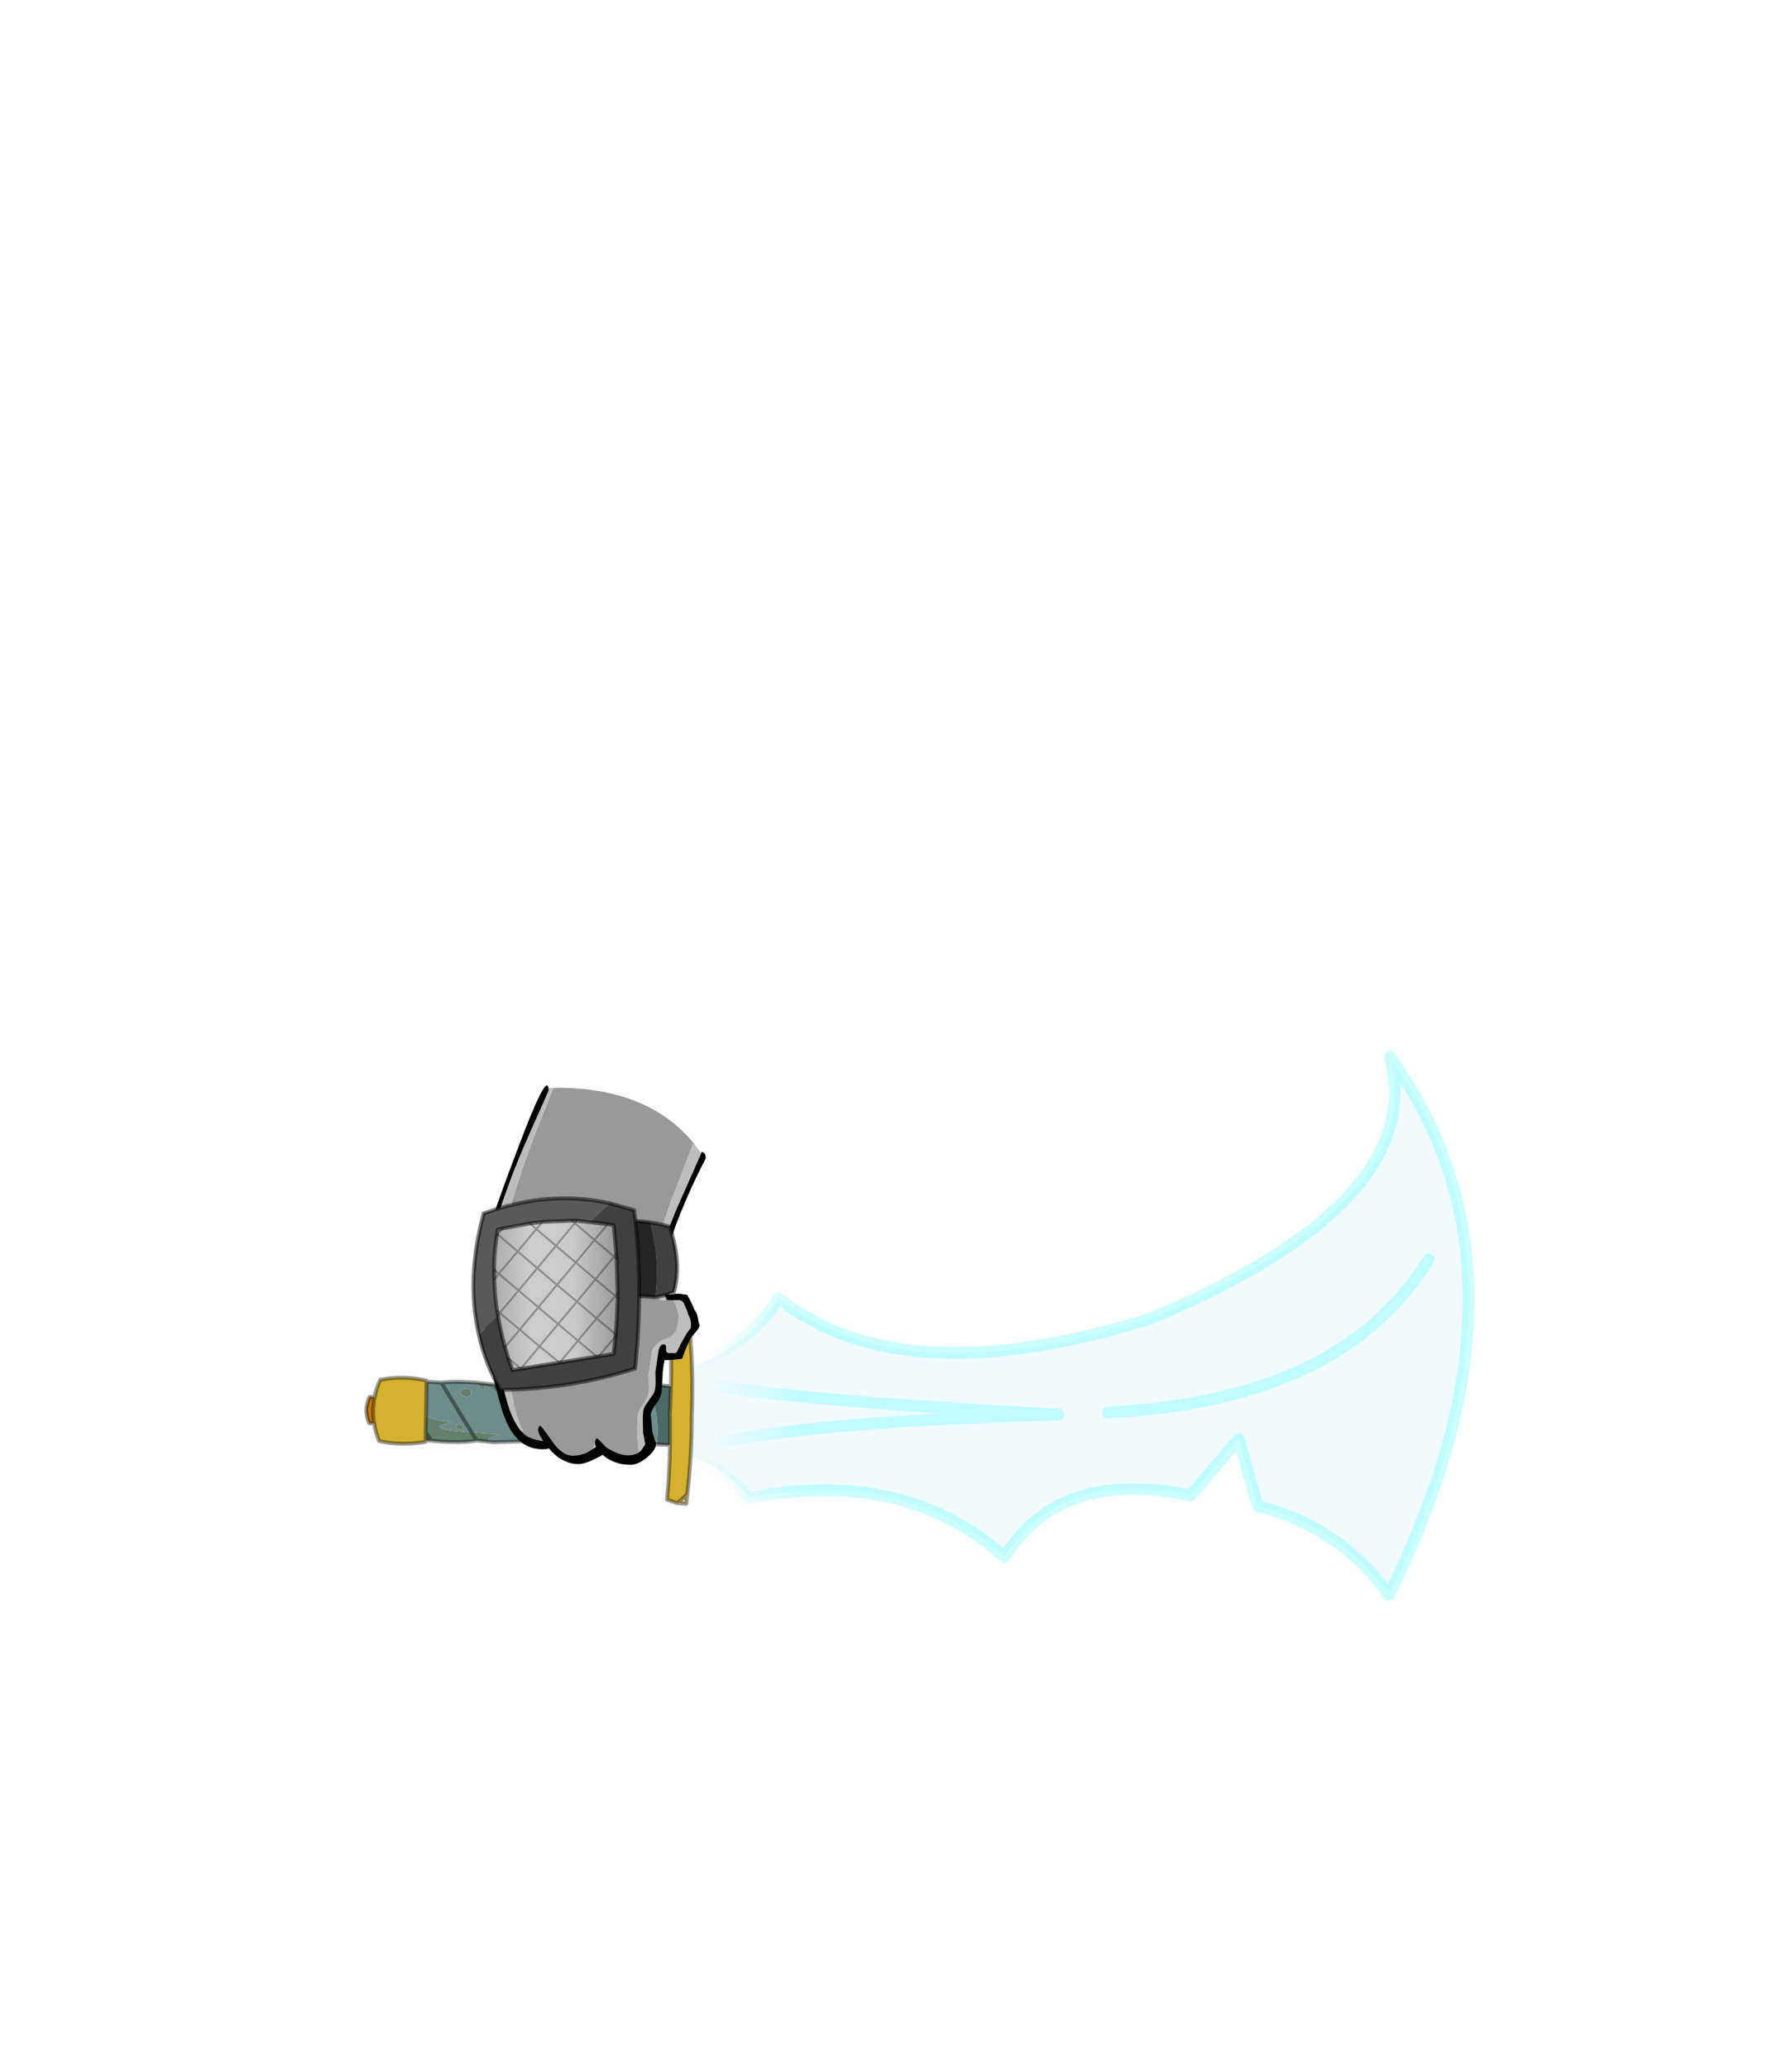 <?xml version="1.0" encoding="UTF-8" standalone="no"?>
<svg xmlns:xlink="http://www.w3.org/1999/xlink" height="531.5px" width="460.6px" xmlns="http://www.w3.org/2000/svg">
  <g transform="matrix(1.0, 0.0, 0.0, 1.0, 193.65, 334.05)">
    <use height="141.15" transform="matrix(1.0, 0.0, 0.0, 1.0, -100.0, -63.8)" width="285.35" xlink:href="#shape0"/>
  </g>
  <defs>
    <g id="shape0" transform="matrix(1.0, 0.0, 0.0, 1.0, 100.0, 63.8)">
      <path d="M-18.15 18.1 Q-1.2 12.1 6.45 -0.35 38.35 24.85 102.25 4.8 173.65 -25.2 163.6 -62.3 204.2 -6.35 163.35 75.85 151.05 58.55 129.6 53.0 L124.75 35.8 112.35 50.35 Q78.85 43.25 64.6 66.1 38.7 43.1 -1.15 50.95 -8.3 41.75 -18.45 40.05 L-18.45 38.95 -18.2 19.65 -18.15 18.1 M-18.2 19.65 Q-10.45 24.7 78.5 29.55 7.5 31.45 -18.45 38.95 7.5 31.45 78.5 29.55 -10.45 24.7 -18.2 19.65 M91.15 29.0 Q151.45 25.9 173.55 -10.35 151.45 25.9 91.15 29.0" fill="#33c0ff" fill-opacity="0.071" fill-rule="evenodd" stroke="none"/>
      <path d="M-18.15 18.1 Q-1.2 12.1 6.45 -0.35 38.35 24.85 102.25 4.8 173.65 -25.2 163.6 -62.3 204.2 -6.35 163.35 75.85 151.05 58.55 129.6 53.0 L124.75 35.8 112.35 50.35 Q78.85 43.25 64.6 66.1 38.7 43.1 -1.15 50.95 -8.3 41.75 -18.45 40.05 M173.55 -10.35 Q151.45 25.9 91.15 29.0 M-18.45 38.95 Q7.5 31.45 78.5 29.55 -10.45 24.7 -18.2 19.65" fill="none" stroke="url(#gradient0)" stroke-linecap="round" stroke-linejoin="round" stroke-width="3.0"/>
      <path d="M-58.85 21.5 L-51.1 22.2 Q-42.2 21.5 -36.3 22.35 L-27.5 21.95 Q-26.6 23.45 -26.0 25.2 -24.5 29.35 -24.6 34.25 L-24.8 37.2 -25.8 37.2 -41.1 36.65 Q-48.1 37.25 -57.0 36.35 L-66.75 36.65 Q-68.2 36.35 -68.2 35.95 -68.2 35.6 -66.8 35.15 L-65.3 34.75 -65.35 34.65 -72.45 34.1 -73.75 34.05 Q-80.65 33.5 -80.65 32.65 -80.65 32.2 -78.7 31.8 L-77.55 31.55 -81.6 30.9 -84.15 29.95 -84.0 21.1 -80.25 21.3 Q-76.6 20.95 -71.55 21.3 L-70.35 22.4 -69.3 23.4 -69.2 22.75 Q-69.25 22.3 -68.8 22.35 -67.9 22.35 -65.95 24.05 L-63.65 26.1 -63.45 26.3 -63.55 25.45 Q-63.55 24.9 -63.1 24.9 -62.6 24.9 -60.45 26.25 L-58.3 27.6 Q-61.7 24.05 -61.7 23.6 L-61.15 23.15 -60.05 23.1 -56.65 23.6 -53.55 24.2 -53.15 24.2 -57.3 22.3 -58.85 21.5 M-57.0 36.35 L-63.65 26.1 -57.0 36.35 M-25.8 37.2 L-36.3 22.35 -25.8 37.2 M-72.5 23.9 Q-72.35 22.85 -74.05 22.85 L-74.7 23.0 Q-75.35 23.25 -75.35 23.8 -75.35 24.35 -74.7 24.7 L-73.8 25.0 Q-72.6 25.0 -72.5 23.9 M-80.25 21.3 L-72.45 34.1 -80.25 21.3 M-76.45 32.65 L-76.05 33.2 -75.45 33.4 Q-74.65 33.45 -74.7 32.8 -74.7 32.1 -75.65 32.05 L-76.05 32.1 Q-76.45 32.2 -76.45 32.65 M-41.1 36.65 L-51.1 22.2 -41.1 36.65" fill="#6e8c8c" fill-rule="evenodd" stroke="none"/>
      <path d="M-27.5 21.95 L-23.65 22.05 -21.2 22.25 -21.4 27.75 -21.5 29.55 -21.5 29.7 -21.45 30.0 -21.45 37.35 -23.9 37.25 -24.8 37.2 -24.6 34.25 Q-24.5 29.35 -26.0 25.2 -26.6 23.45 -27.5 21.95" fill="#4b6969" fill-rule="evenodd" stroke="none"/>
      <path d="M-21.2 22.25 Q-21.0 15.2 -21.4 8.2 -18.95 7.0 -16.4 7.3 -15.4 18.45 -15.85 29.65 L-15.85 30.1 Q-15.85 40.15 -17.0 50.05 L-19.6 52.3 -22.2 51.4 Q-21.55 44.45 -21.45 37.35 L-21.45 30.0 -21.5 29.7 -21.5 29.55 -21.4 27.75 -21.2 22.25 M-84.25 36.2 L-84.3 36.55 Q-90.55 37.6 -96.2 36.35 -97.15 34.0 -97.5 31.75 -98.05 28.35 -97.35 25.0 -96.95 22.75 -95.9 20.6 -90.05 19.4 -84.0 20.8 L-84.0 21.1 -84.15 29.95 -84.25 34.0 -84.25 36.2" fill="#d6b12d" fill-rule="evenodd" stroke="none"/>
      <path d="M-66.75 36.65 L-71.15 36.2 Q-75.55 37.0 -82.85 36.25 L-84.25 36.2 -84.25 34.0 -84.15 29.95 -81.6 30.9 -77.55 31.55 -78.7 31.8 Q-80.65 32.2 -80.65 32.65 -80.65 33.5 -73.75 34.05 L-72.45 34.1 -65.35 34.65 -65.3 34.75 -66.8 35.15 Q-68.2 35.6 -68.2 35.95 -68.2 36.35 -66.75 36.65 M-71.55 21.3 L-66.4 21.85 -58.85 21.5 -57.3 22.3 -53.15 24.2 -53.55 24.2 -56.65 23.6 -60.05 23.1 -61.15 23.15 -61.7 23.6 Q-61.7 24.05 -58.3 27.6 L-60.45 26.25 Q-62.6 24.9 -63.1 24.9 -63.55 24.9 -63.55 25.45 L-63.45 26.3 -63.65 26.1 -65.95 24.05 Q-67.9 22.35 -68.8 22.35 -69.25 22.3 -69.2 22.75 L-69.3 23.4 -70.35 22.4 -71.55 21.3 M-72.5 23.9 Q-72.6 25.0 -73.8 25.0 L-74.7 24.7 Q-75.35 24.35 -75.35 23.8 -75.35 23.25 -74.7 23.0 L-74.05 22.85 Q-72.35 22.85 -72.5 23.9 M-76.45 32.65 Q-76.45 32.2 -76.05 32.1 L-75.65 32.05 Q-74.7 32.1 -74.7 32.8 -74.65 33.45 -75.45 33.4 L-76.05 33.2 -76.45 32.65 M-71.15 36.2 L-72.45 34.1 -71.15 36.2 M-63.65 26.1 L-66.4 21.85 -63.65 26.1 M-82.85 36.25 L-84.25 34.0 -82.85 36.25" fill="#64806d" fill-rule="evenodd" stroke="none"/>
      <path d="M-17.0 50.05 L-17.25 52.45 -19.6 52.3 -17.0 50.05" fill="#f0db8b" fill-rule="evenodd" stroke="none"/>
      <path d="M-97.5 31.75 L-98.75 31.75 Q-100.3 28.2 -98.6 25.0 L-97.35 25.0 Q-98.05 28.35 -97.5 31.75" fill="#c77600" fill-rule="evenodd" stroke="none"/>
      <path d="M-58.85 21.5 L-51.1 22.2 Q-42.2 21.5 -36.3 22.35 L-27.5 21.95 -23.65 22.05 -21.2 22.25 Q-21.0 15.2 -21.4 8.2 -18.95 7.0 -16.4 7.3 -15.4 18.45 -15.85 29.65 L-15.85 30.1 Q-15.85 40.15 -17.0 50.05 L-17.25 52.45 -19.6 52.3 -22.2 51.4 Q-21.55 44.45 -21.45 37.35 L-23.9 37.25 -24.8 37.2 -25.8 37.2 -41.1 36.65 Q-48.1 37.25 -57.0 36.35 L-66.75 36.65 -71.15 36.2 Q-75.55 37.0 -82.85 36.25 L-84.25 36.2 -84.3 36.55 Q-90.55 37.6 -96.2 36.35 -97.15 34.0 -97.5 31.75 L-98.75 31.75 Q-100.3 28.2 -98.6 25.0 L-97.35 25.0 Q-96.95 22.75 -95.9 20.6 -90.05 19.4 -84.0 20.8 L-84.0 21.1 -80.25 21.3 Q-76.6 20.95 -71.55 21.3 L-66.4 21.85 -58.85 21.5 M-63.65 26.1 L-57.0 36.35 M-21.45 37.35 L-21.45 30.0 -21.5 29.7 -21.5 29.55 -21.4 27.75 -21.2 22.25 M-36.3 22.35 L-25.8 37.2 M-72.45 34.1 L-80.25 21.3 M-72.45 34.1 L-71.15 36.2 M-51.1 22.2 L-41.1 36.65 M-66.4 21.85 L-63.65 26.1 M-17.0 50.05 L-19.6 52.3 M-84.15 29.95 L-84.25 34.0 -82.85 36.25 M-84.25 34.0 L-84.25 36.2 M-97.5 31.75 Q-98.05 28.35 -97.35 25.0 M-84.0 21.1 L-84.15 29.95" fill="none" stroke="#000000" stroke-linecap="round" stroke-linejoin="round" stroke-opacity="0.4" stroke-width="1.0"/>
      <path d="M-22.3 0.1 L-20.85 0.15 Q-20.45 0.3 -20.15 0.9 L-19.45 2.8 -19.45 3.0 -19.2 3.95 Q-19.1 9.25 -23.35 10.4 L-23.35 10.35 -23.45 10.4 -23.7 10.55 -24.2 10.95 Q-25.95 12.3 -26.1 13.5 L-26.95 19.4 -26.9 22.5 Q-26.9 23.85 -27.25 24.75 L-27.45 25.25 -29.1 27.95 -29.45 28.6 Q-29.9 29.5 -29.9 31.15 L-29.95 33.2 -29.85 35.9 -29.55 38.1 -29.5 38.75 -29.5 38.8 -29.75 39.45 Q-30.8 40.05 -32.4 40.0 -34.65 39.95 -37.75 38.0 -40.15 35.55 -40.25 35.65 L-40.55 35.9 -40.7 36.95 -40.65 37.25 -40.7 37.25 -40.9 37.45 -40.95 37.5 -40.95 37.55 -41.1 38.25 -41.9 38.75 Q-43.55 40.0 -46.35 40.1 -49.2 40.15 -51.95 36.1 -54.75 32.05 -55.0 32.4 L-55.35 33.2 Q-55.35 34.2 -54.45 35.65 L-53.95 36.4 -54.25 36.35 Q-56.75 36.0 -58.35 35.05 L-59.5 33.0 -60.8 29.55 Q-61.7 26.3 -63.0 18.7 L-65.1 5.35 Q-65.95 -0.45 -65.7 -4.9 L-65.15 -11.85 Q-65.0 -14.4 -64.3 -16.85 -62.85 -22.9 -60.75 -29.4 -58.7 -36.0 -55.1 -45.2 L-53.0 -50.35 -51.45 -54.35 -51.4 -54.45 Q-27.3 -54.75 -15.4 -40.25 L-21.3 -25.0 -24.35 -15.95 -24.9 -13.35 Q-25.65 -9.95 -25.65 -8.6 L-25.25 -4.55 Q-24.9 -2.0 -24.25 -0.5 L-24.05 0.05 -22.3 0.1" fill="#999999" fill-rule="evenodd" stroke="none"/>
      <path d="M-58.35 35.05 L-59.85 33.65 -60.05 33.4 Q-61.7 31.15 -62.7 28.3 -63.8 25.2 -65.35 17.95 L-67.85 5.15 Q-68.85 -0.4 -68.6 -4.65 L-68.15 -11.3 Q-67.95 -13.7 -67.25 -16.05 -65.7 -21.85 -63.45 -28.05 -61.25 -34.35 -57.35 -43.15 L-54.3 -49.95 -52.9 -53.15 Q-52.4 -54.4 -52.7 -53.9 L-52.7 -53.95 -52.7 -54.4 -52.5 -54.4 -51.4 -54.45 -51.45 -54.35 -53.0 -50.35 -55.1 -45.2 Q-58.7 -36.0 -60.75 -29.4 -62.85 -22.9 -64.3 -16.85 -65.0 -14.4 -65.15 -11.85 L-65.7 -4.9 Q-65.95 -0.45 -65.1 5.35 L-63.0 18.7 Q-61.7 26.3 -60.8 29.55 L-59.5 33.0 -58.35 35.05 M-13.4 -37.65 L-19.5 -23.85 Q-21.65 -18.85 -22.8 -15.2 L-23.4 -12.7 Q-24.15 -9.45 -24.15 -8.15 L-23.65 -4.3 Q-23.2 -1.85 -22.5 -0.45 L-22.3 0.1 -24.05 0.05 -24.25 -0.5 Q-24.9 -2.0 -25.25 -4.55 L-25.65 -8.6 Q-25.65 -9.95 -24.9 -13.35 L-24.35 -15.95 -21.3 -25.0 -15.4 -40.25 -13.4 -37.65 M-20.85 0.15 L-19.1 0.1 Q-18.4 0.1 -17.9 0.9 L-17.1 2.75 -17.05 2.9 -16.9 3.3 -16.9 3.35 -16.8 3.7 -16.7 3.9 -16.6 4.1 -16.5 4.45 -16.35 4.7 -16.3 4.95 -16.15 5.3 -16.15 5.4 -16.15 5.55 -16.1 5.65 -16.1 5.75 Q-16.0 6.2 -16.05 6.65 L-16.05 7.15 -16.05 7.2 -17.15 8.7 -17.45 9.2 -18.0 10.2 -18.1 10.35 -18.45 10.95 -18.45 11.0 -18.6 11.3 -18.7 11.45 -18.75 11.55 -18.8 11.65 -18.85 11.7 -18.95 12.05 -19.1 12.3 -19.25 12.6 -19.4 12.9 -19.4 12.95 -19.6 13.3 -19.8 13.65 -20.15 13.75 -21.55 13.75 Q-22.5 13.75 -22.45 12.8 L-22.45 12.05 -22.5 11.8 Q-22.75 11.45 -23.05 11.5 L-23.35 11.5 -23.45 11.55 -23.5 11.6 -23.5 11.5 -23.65 11.65 Q-24.25 12.3 -24.35 12.95 L-25.2 18.6 -25.15 21.55 Q-25.1 23.3 -25.7 24.2 L-26.35 25.15 -27.9 27.4 -28.25 28.35 -28.4 29.85 -28.4 31.8 -28.3 34.35 -27.8 37.1 -27.8 37.15 -28.65 38.5 -29.0 38.9 -29.75 39.45 -29.5 38.8 -29.5 38.75 -29.55 38.1 -29.85 35.9 -29.95 33.2 -29.9 31.15 Q-29.9 29.5 -29.45 28.6 L-29.1 27.95 -27.45 25.25 -27.25 24.75 Q-26.9 23.85 -26.9 22.5 L-26.95 19.4 -26.1 13.5 Q-25.95 12.3 -24.2 10.95 L-23.7 10.55 -23.45 10.4 -23.35 10.35 -23.35 10.4 Q-19.1 9.25 -19.2 3.95 L-19.45 3.0 -19.45 2.8 -20.15 0.9 Q-20.45 0.3 -20.85 0.15 M-40.65 37.25 L-40.5 37.85 -40.45 37.9 -40.55 37.95 -41.1 38.25 -40.95 37.55 -40.95 37.5 -40.9 37.45 -40.7 37.25 -40.65 37.25" fill="#bdbdbd" fill-rule="evenodd" stroke="none"/>
      <path d="M-52.7 -54.4 L-52.7 -53.95 -52.7 -53.9 Q-52.4 -54.4 -52.9 -53.15 L-54.3 -49.95 -57.35 -43.15 Q-61.25 -34.35 -63.45 -28.05 -65.7 -21.85 -67.25 -16.05 -67.95 -13.7 -68.15 -11.3 L-68.6 -4.65 Q-68.85 -0.4 -67.85 5.15 L-65.35 17.95 Q-63.8 25.2 -62.7 28.3 -61.7 31.15 -60.05 33.4 L-59.85 33.65 -58.35 35.05 Q-56.75 36.0 -54.25 36.35 L-53.95 36.4 -54.45 35.65 Q-55.35 34.2 -55.35 33.2 L-55.0 32.4 Q-54.75 32.05 -51.95 36.1 -49.2 40.15 -46.35 40.1 -43.55 40.0 -41.9 38.75 L-41.1 38.25 -40.55 37.95 -40.45 37.9 -40.5 37.85 -40.65 37.25 -40.7 36.95 -40.55 35.9 -40.25 35.65 Q-40.15 35.55 -37.75 38.0 -34.65 39.95 -32.4 40.0 -30.8 40.05 -29.75 39.45 L-29.0 38.9 -28.65 38.5 -27.8 37.15 -27.8 37.1 -28.3 34.35 -28.4 31.8 -28.4 29.85 -28.25 28.35 -27.9 27.4 -26.35 25.15 -25.7 24.2 Q-25.1 23.3 -25.15 21.55 L-25.2 18.6 -24.35 12.95 Q-24.25 12.3 -23.65 11.65 L-23.5 11.5 -23.5 11.6 -23.45 11.55 -23.35 11.5 -23.05 11.5 Q-22.75 11.45 -22.5 11.8 L-22.45 12.05 -22.45 12.8 Q-22.5 13.75 -21.55 13.75 L-20.15 13.75 -19.8 13.65 -19.6 13.3 -19.4 12.95 -19.4 12.9 -19.25 12.6 -19.1 12.3 -18.95 12.05 -18.85 11.7 -18.8 11.65 -18.75 11.55 -18.7 11.45 -18.6 11.3 -18.45 11.0 -18.45 10.95 -18.1 10.35 -18.0 10.2 -17.45 9.2 -17.15 8.7 -16.05 7.2 -16.05 7.15 -16.05 6.65 Q-16.0 6.2 -16.1 5.75 L-16.1 5.65 -16.15 5.55 -16.15 5.4 -16.15 5.3 -16.3 4.95 -16.35 4.7 -16.5 4.45 -16.6 4.1 -16.7 3.9 -16.8 3.7 -16.9 3.35 -16.9 3.3 -17.05 2.9 -17.1 2.75 -17.9 0.9 Q-18.4 0.1 -19.1 0.1 L-20.85 0.15 -22.3 0.1 -22.5 -0.45 Q-23.2 -1.85 -23.65 -4.3 L-24.15 -8.15 Q-24.15 -9.45 -23.4 -12.7 L-22.8 -15.2 Q-21.65 -18.85 -19.5 -23.85 L-13.4 -37.65 -13.25 -38.05 -12.7 -37.7 -12.55 -37.55 Q-12.25 -37.15 -12.25 -36.3 -14.9 -31.3 -17.5 -25.2 -22.75 -13.1 -22.75 -7.2 L-22.25 -3.3 -21.8 -1.5 -21.7 -1.25 -19.4 -1.55 -17.05 -1.25 -16.25 0.15 Q-15.65 1.3 -15.2 2.55 -14.65 3.2 -14.4 4.1 L-14.0 6.15 -13.95 6.25 -13.9 6.35 -13.85 6.55 -13.85 6.65 Q-14.05 7.5 -14.7 8.15 L-15.85 9.55 -15.95 9.75 -16.2 10.1 -16.35 10.3 -17.45 12.85 -18.35 15.2 -21.25 15.5 -22.85 15.55 -22.9 15.75 -22.9 15.8 -22.9 16.15 -23.05 16.5 -23.3 18.55 -23.55 23.0 Q-23.6 24.9 -24.8 26.5 -26.05 28.1 -26.4 29.4 L-26.1 32.5 Q-26.1 33.8 -25.45 35.7 L-25.05 36.9 -25.15 37.85 -25.55 38.6 -25.6 38.75 -25.7 38.8 Q-26.25 39.7 -27.65 40.8 -29.85 42.45 -31.55 42.45 -35.5 42.45 -38.4 40.2 L-38.75 39.9 -40.35 40.75 Q-43.3 42.25 -45.0 42.25 L-45.3 42.25 Q-46.85 42.2 -48.3 41.55 -50.55 40.6 -52.55 38.25 L-52.55 38.2 -52.75 38.3 -53.2 38.4 -54.25 38.45 Q-61.65 38.45 -64.75 27.95 L-66.2 22.65 -67.45 17.0 -69.15 6.5 Q-70.45 -0.95 -70.45 -4.6 -70.45 -8.3 -69.1 -14.1 -67.75 -19.95 -60.25 -39.65 -53.4 -57.8 -52.75 -54.6 L-52.7 -54.4" fill="#000000" fill-rule="evenodd" stroke="none"/>
      <path d="M-25.25 -0.65 Q-24.05 -9.2 -26.05 -17.75 L-26.55 -19.85 Q-24.05 -19.5 -21.5 -18.75 -18.35 -9.15 -20.45 -1.95 -22.8 -1.0 -25.25 -0.65" fill="#404040" fill-rule="evenodd" stroke="none"/>
      <path d="M-26.55 -19.85 L-26.05 -17.75 Q-24.05 -9.2 -25.25 -0.65 L-33.45 -1.15 -35.9 -19.85 Q-31.35 -20.6 -26.55 -19.85" fill="#242424" fill-rule="evenodd" stroke="none"/>
      <path d="M-25.25 -0.65 Q-22.8 -1.0 -20.45 -1.95 -18.35 -9.15 -21.5 -18.75 -24.05 -19.5 -26.55 -19.85 -31.35 -20.6 -35.9 -19.85 L-33.45 -1.15 -25.25 -0.65 Z" fill="none" stroke="#000000" stroke-linecap="round" stroke-linejoin="round" stroke-opacity="0.502" stroke-width="1.0"/>
      <path d="M-70.55 9.05 L-54.0 -8.6 Q-44.75 -17.8 -36.85 -24.75 L-30.65 -23.0 Q-28.2 -3.5 -30.4 17.7 -46.9 23.0 -65.0 23.2 -68.95 16.55 -70.55 9.05" fill="#404040" fill-rule="evenodd" stroke="none"/>
      <path d="M-36.85 -24.75 Q-44.75 -17.8 -54.0 -8.6 L-70.55 9.05 Q-73.9 -5.15 -69.35 -22.15 -52.5 -28.3 -36.85 -24.75" fill="#595959" fill-rule="evenodd" stroke="none"/>
      <path d="M-36.85 -24.75 Q-52.5 -28.3 -69.35 -22.15 -73.9 -5.15 -70.55 9.05 -68.95 16.55 -65.0 23.2 -46.9 23.0 -30.4 17.7 -28.2 -3.5 -30.65 -23.0 L-36.85 -24.75 Z" fill="none" stroke="#000000" stroke-linecap="round" stroke-linejoin="round" stroke-opacity="0.502" stroke-width="1.0"/>
      <path d="M-66.65 -7.7 Q-66.65 -12.15 -65.95 -16.5 L-65.9 -16.9 -65.75 -18.0 -64.5 -18.3 -57.45 -19.6 -54.25 -20.0 -46.65 -20.3 -45.4 -20.3 -37.45 -19.4 -37.4 -19.4 -35.9 -19.1 -35.25 -11.7 -35.15 -10.5 -34.9 -1.65 -34.9 -0.5 Q-35.0 4.25 -35.4 8.9 L-35.45 9.45 -35.95 13.95 -61.9 18.1 -63.0 15.05 -63.85 12.2 Q-65.0 8.05 -65.65 4.05 L-65.9 2.75 Q-66.5 -1.25 -66.6 -5.2 L-66.65 -7.7" fill="url(#gradient1)" fill-rule="evenodd" stroke="none"/>
      <path d="M-65.95 -16.5 L-65.75 -16.8 -64.5 -18.3 M-66.65 -7.7 L-65.45 -6.65 -60.6 -12.4 -65.75 -16.8 M-66.6 -5.2 L-65.45 -6.65 -60.35 -2.35 -55.55 -8.1 -60.6 -12.4 -55.8 -18.15 -57.45 -19.6 M-46.65 -20.3 L-45.9 -19.65 -45.4 -20.3 M-45.9 -19.65 L-50.75 -13.85 -45.65 -9.55 -40.85 -15.35 -45.9 -19.65 M-55.55 -8.1 L-50.75 -13.85 -55.8 -18.15 -54.25 -20.0 M-50.5 -3.8 L-45.35 0.5 -40.6 -5.25 -45.65 -9.55 -50.5 -3.8 -55.55 -8.1 M-34.9 -1.65 L-35.5 -0.95 -34.9 -0.5 M-37.45 -19.4 L-40.85 -15.35 -35.8 -11.05 -35.25 -11.7 M-35.15 -10.5 L-35.8 -11.05 -40.6 -5.25 -35.5 -0.95 -40.3 4.8 -35.15 9.1 -39.75 14.55 M-50.2 6.25 L-45.1 10.55 -40.3 4.8 -45.35 0.5 -50.2 6.25 -55.3 1.95 -60.05 7.7 -55.0 12.0 -50.2 6.25 M-40.3 14.6 L-45.1 10.55 -49.8 16.2 -55.0 12.0 -59.75 17.75 -63.0 15.05 M-65.65 4.05 L-65.2 3.4 -65.9 2.75 M-55.3 1.95 L-60.35 -2.35 -65.2 3.4 -60.05 7.7 -63.85 12.2 M-55.3 1.95 L-50.5 -3.8" fill="none" stroke="#000000" stroke-linecap="round" stroke-linejoin="round" stroke-opacity="0.302" stroke-width="0.5"/>
      <path d="M-66.65 -7.7 Q-66.65 -12.15 -65.95 -16.5 L-65.9 -16.9 -65.75 -18.0 -64.5 -18.3 -57.45 -19.6 -54.25 -20.0 -46.65 -20.3 -45.4 -20.3 -37.45 -19.4 -37.4 -19.4 -35.9 -19.1 -35.25 -11.7 -35.15 -10.5 -34.9 -1.65 -34.9 -0.5 Q-35.0 4.25 -35.4 8.9 L-35.45 9.45 -35.95 13.95 -61.9 18.1 -63.0 15.05 -63.85 12.2 Q-65.0 8.05 -65.65 4.05 L-65.9 2.75 Q-66.5 -1.25 -66.6 -5.2 L-66.65 -7.7 Z" fill="none" stroke="#000000" stroke-linecap="round" stroke-linejoin="round" stroke-opacity="0.502" stroke-width="1.0"/>
    </g>
    <linearGradient gradientTransform="matrix(-0.015, -3.0E-4, 0.002, -0.124, 0.4, 18.1)" gradientUnits="userSpaceOnUse" id="gradient0" spreadMethod="pad" x1="-819.2" x2="819.2">
      <stop offset="0.02" stop-color="#00ffff" stop-opacity="0.2"/>
      <stop offset="1.0" stop-color="#00ffff" stop-opacity="0.0"/>
    </linearGradient>
    <linearGradient gradientTransform="matrix(0.02, -4.0E-4, 5.0E-4, 0.022, -51.5, -2.05)" gradientUnits="userSpaceOnUse" id="gradient1" spreadMethod="pad" x1="-819.2" x2="819.2">
      <stop offset="0.0" stop-color="#a8a8a8"/>
      <stop offset="0.322" stop-color="#cccccc"/>
      <stop offset="0.494" stop-color="#cccccc"/>
      <stop offset="0.659" stop-color="#cacaca"/>
      <stop offset="0.98" stop-color="#9c9c9c"/>
    </linearGradient>
  </defs>
</svg>
